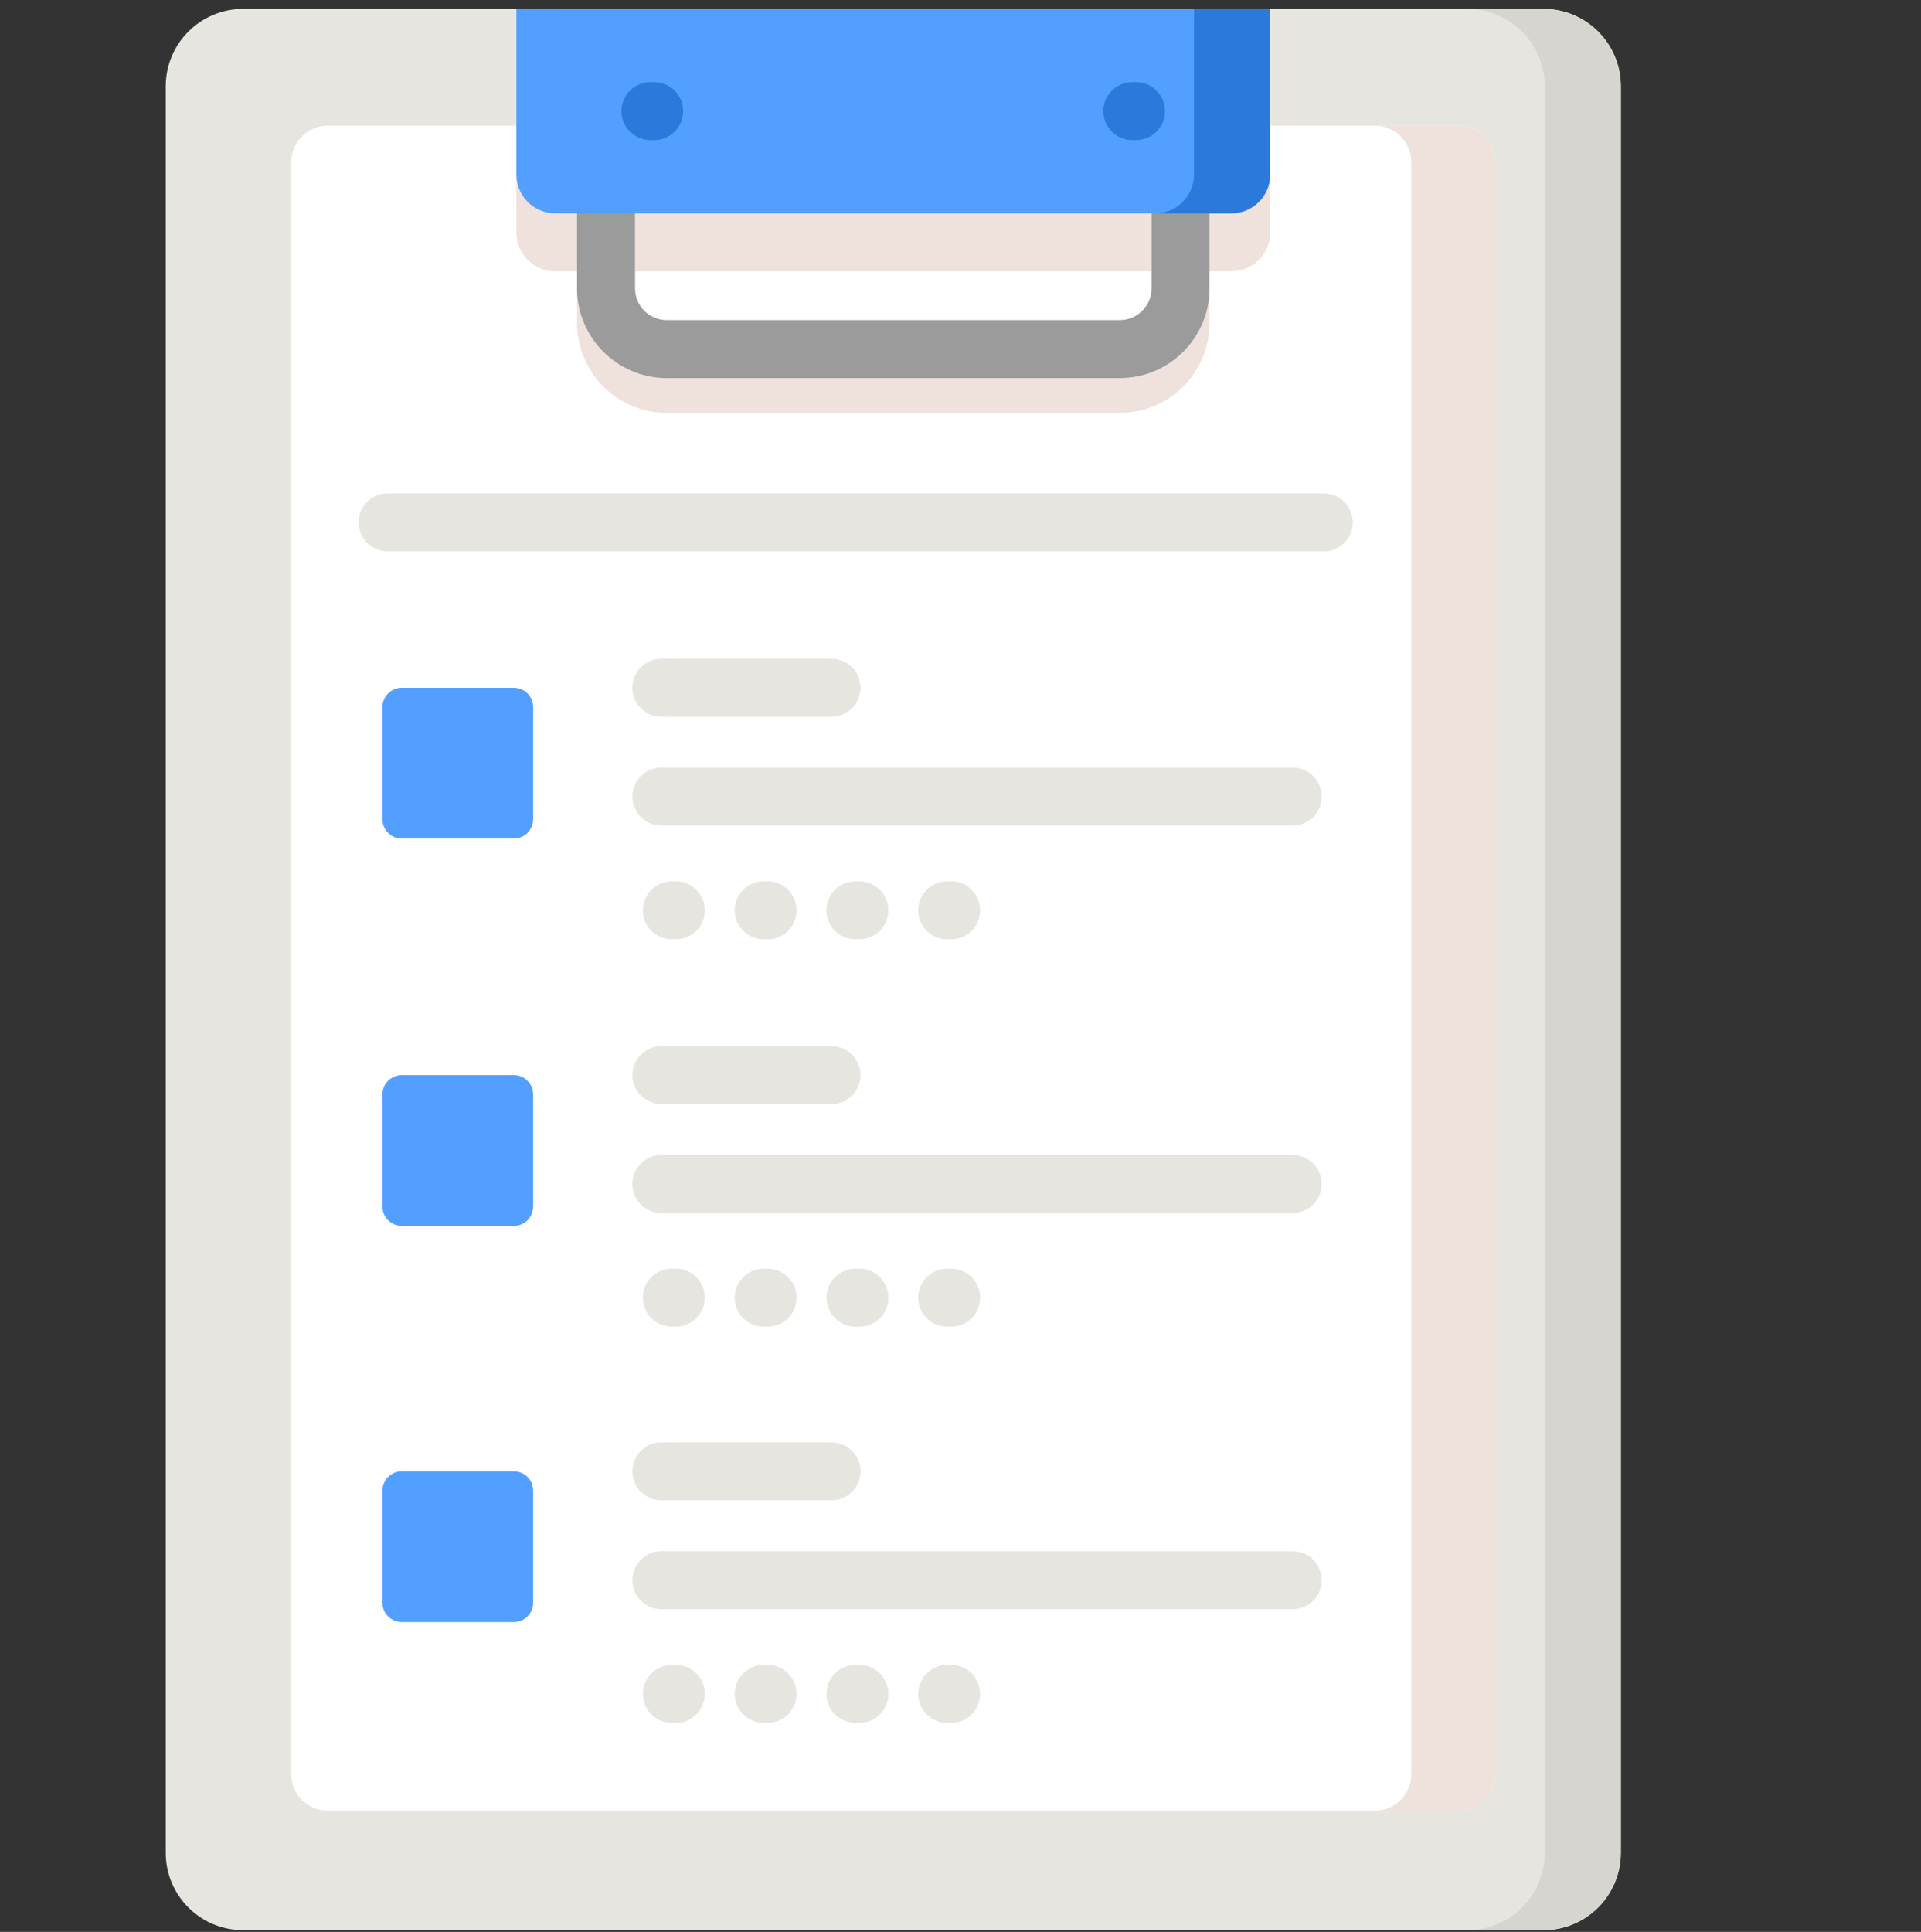 <svg width="180" height="181" viewBox="0 0 180 181" fill="none" xmlns="http://www.w3.org/2000/svg">
<rect x="0" y="0" width="180" height="181" fill="#333333" stroke="none"/>
<g clip-path="url(#clip0_819_47071)">
<path d="M151.871 8.08V173.593C151.871 177.595 148.63 180.836 144.628 180.836H22.775C18.773 180.836 15.531 177.595 15.531 173.593V8.08C15.531 4.077 18.773 0.836 22.775 0.836H52.748V11.321C52.748 13.324 54.371 14.943 56.37 14.943H111.395C113.394 14.943 115.017 13.324 115.017 11.321V0.836H144.628C148.63 0.836 151.871 4.077 151.871 8.08Z" fill="#E6E5E0"/>
<path d="M151.875 8.08V173.593C151.875 177.595 148.63 180.836 144.631 180.836H137.5C141.498 180.836 144.744 177.595 144.744 173.593V8.08C144.743 4.077 141.498 0.836 137.5 0.836H144.631C148.629 0.836 151.875 4.077 151.875 8.08Z" fill="#D6D5D0"/>
<path d="M140.106 15.182V166.241C140.106 168.117 138.585 169.638 136.705 169.638H30.694C28.814 169.638 27.289 168.117 27.289 166.241V15.182C27.289 13.306 28.814 11.781 30.694 11.781H52.775C53 13.567 54.525 14.943 56.368 14.943H111.393C113.236 14.943 114.761 13.567 114.985 11.781H136.705C138.585 11.781 140.106 13.306 140.106 15.182Z" fill="white"/>
<path d="M48.391 11.781V21.796C48.391 23.795 50.013 25.417 52.012 25.417H54.069V30.27C54.069 34.91 57.843 38.684 62.483 38.684H104.922C109.562 38.684 113.335 34.91 113.335 30.27V25.417H115.392C117.392 25.417 119.014 23.794 119.014 21.795V11.781H48.391ZM107.903 30.27C107.903 31.915 106.566 33.251 104.922 33.251H62.483C60.838 33.251 59.502 31.915 59.502 30.27V25.417H107.903V30.27Z" fill="#EFE2DD"/>
<path d="M140.107 15.181V166.239C140.107 168.115 138.584 169.639 136.707 169.639H128.836C130.713 169.639 132.236 168.115 132.236 166.239V15.181C132.236 13.305 130.713 11.781 128.836 11.781H136.707C138.584 11.781 140.107 13.304 140.107 15.181Z" fill="#EFE2DD"/>
<path d="M124.045 51.659H36.325C34.825 51.659 33.609 50.443 33.609 48.943C33.609 47.443 34.825 46.227 36.325 46.227H124.045C125.545 46.227 126.761 47.443 126.761 48.943C126.761 50.443 125.545 51.659 124.045 51.659Z" fill="#E6E5E0"/>
<path d="M63.326 88.003H62.958C61.458 88.003 60.242 86.787 60.242 85.287C60.242 83.786 61.458 82.57 62.958 82.57H63.326C64.826 82.57 66.042 83.786 66.042 85.287C66.042 86.787 64.826 88.003 63.326 88.003Z" fill="#E6E5E0"/>
<path d="M71.927 88.003H71.56C70.06 88.003 68.844 86.787 68.844 85.287C68.844 83.786 70.06 82.57 71.56 82.57H71.927C73.427 82.57 74.644 83.786 74.644 85.287C74.644 86.787 73.427 88.003 71.927 88.003Z" fill="#E6E5E0"/>
<path d="M80.521 88.003H80.154C78.654 88.003 77.438 86.787 77.438 85.287C77.438 83.786 78.654 82.57 80.154 82.57H80.521C82.021 82.57 83.237 83.786 83.237 85.287C83.237 86.787 82.021 88.003 80.521 88.003Z" fill="#E6E5E0"/>
<path d="M89.123 88.003H88.755C87.255 88.003 86.039 86.787 86.039 85.287C86.039 83.786 87.255 82.57 88.755 82.57H89.123C90.623 82.57 91.839 83.786 91.839 85.287C91.839 86.787 90.623 88.003 89.123 88.003Z" fill="#E6E5E0"/>
<path d="M121.13 77.35H61.974C60.474 77.35 59.258 76.134 59.258 74.634C59.258 73.134 60.474 71.918 61.974 71.918H121.13C122.63 71.918 123.846 73.134 123.846 74.634C123.847 76.134 122.63 77.35 121.13 77.35Z" fill="#E6E5E0"/>
<path d="M77.918 67.151H61.974C60.474 67.151 59.258 65.935 59.258 64.435C59.258 62.935 60.474 61.719 61.974 61.719H77.918C79.418 61.719 80.635 62.935 80.635 64.435C80.635 65.935 79.418 67.151 77.918 67.151Z" fill="#E6E5E0"/>
<path d="M104.925 35.423H62.484C57.845 35.423 54.07 31.649 54.07 27.01V17.81C54.07 16.31 55.286 15.094 56.786 15.094C58.287 15.094 59.503 16.31 59.503 17.81V27.01C59.503 28.654 60.84 29.991 62.484 29.991H104.924C106.568 29.991 107.905 28.654 107.905 27.01V17.81C107.905 16.31 109.121 15.094 110.621 15.094C112.121 15.094 113.337 16.31 113.337 17.81V27.01C113.338 31.649 109.563 35.423 104.925 35.423Z" fill="#9B9B9B"/>
<path d="M115.393 19.983H52.012C50.012 19.983 48.391 18.362 48.391 16.361V0.836H119.014V16.361C119.014 18.361 117.393 19.983 115.393 19.983Z" fill="#529FFF"/>
<path d="M119.011 0.836V16.362C119.011 18.362 117.388 19.984 115.389 19.984H108.258C110.257 19.984 111.88 18.362 111.88 16.362V0.836H119.011Z" fill="#2B79DA"/>
<path d="M61.3 13.128H60.95C59.45 13.128 58.234 11.912 58.234 10.412C58.234 8.911 59.45 7.695 60.95 7.695H61.3C62.8 7.695 64.016 8.911 64.016 10.412C64.016 11.912 62.8 13.128 61.3 13.128Z" fill="#2B79DA"/>
<path d="M106.448 13.128H106.099C104.599 13.128 103.383 11.912 103.383 10.412C103.383 8.911 104.599 7.695 106.099 7.695H106.448C107.948 7.695 109.164 8.911 109.164 10.412C109.164 11.912 107.948 13.128 106.448 13.128Z" fill="#2B79DA"/>
<path d="M48.15 78.562H37.647C36.647 78.562 35.836 77.751 35.836 76.751V66.248C35.836 65.248 36.647 64.438 37.647 64.438H48.15C49.15 64.438 49.961 65.248 49.961 66.248V76.751C49.961 77.751 49.15 78.562 48.15 78.562Z" fill="#529FFF"/>
<path d="M63.326 124.296H62.958C61.458 124.296 60.242 123.08 60.242 121.579C60.242 120.079 61.458 118.863 62.958 118.863H63.326C64.826 118.863 66.042 120.079 66.042 121.579C66.042 123.08 64.826 124.296 63.326 124.296Z" fill="#E6E5E0"/>
<path d="M71.927 124.296H71.56C70.06 124.296 68.844 123.08 68.844 121.579C68.844 120.079 70.06 118.863 71.56 118.863H71.927C73.427 118.863 74.644 120.079 74.644 121.579C74.644 123.08 73.427 124.296 71.927 124.296Z" fill="#E6E5E0"/>
<path d="M80.529 124.296H80.162C78.661 124.296 77.445 123.08 77.445 121.579C77.445 120.079 78.661 118.863 80.162 118.863H80.529C82.029 118.863 83.245 120.079 83.245 121.579C83.245 123.08 82.029 124.296 80.529 124.296Z" fill="#E6E5E0"/>
<path d="M89.123 124.296H88.755C87.255 124.296 86.039 123.08 86.039 121.579C86.039 120.079 87.255 118.863 88.755 118.863H89.123C90.623 118.863 91.839 120.079 91.839 121.579C91.839 123.08 90.623 124.296 89.123 124.296Z" fill="#E6E5E0"/>
<path d="M121.13 113.643H61.974C60.474 113.643 59.258 112.427 59.258 110.927C59.258 109.427 60.474 108.211 61.974 108.211H121.13C122.63 108.211 123.846 109.427 123.846 110.927C123.847 112.427 122.63 113.643 121.13 113.643Z" fill="#E6E5E0"/>
<path d="M77.918 103.444H61.974C60.474 103.444 59.258 102.228 59.258 100.728C59.258 99.228 60.474 98.012 61.974 98.012H77.918C79.418 98.012 80.635 99.228 80.635 100.728C80.635 102.228 79.418 103.444 77.918 103.444Z" fill="#E6E5E0"/>
<path d="M48.15 114.851H37.647C36.647 114.851 35.836 114.041 35.836 113.04V102.537C35.836 101.537 36.647 100.727 37.647 100.727H48.15C49.15 100.727 49.961 101.537 49.961 102.537V113.04C49.961 114.041 49.15 114.851 48.15 114.851Z" fill="#529FFF"/>
<path d="M63.326 161.417H62.958C61.458 161.417 60.242 160.201 60.242 158.701C60.242 157.2 61.458 155.984 62.958 155.984H63.326C64.826 155.984 66.042 157.2 66.042 158.701C66.042 160.201 64.826 161.417 63.326 161.417Z" fill="#E6E5E0"/>
<path d="M71.927 161.417H71.56C70.06 161.417 68.844 160.201 68.844 158.701C68.844 157.2 70.06 155.984 71.56 155.984H71.927C73.427 155.984 74.644 157.2 74.644 158.701C74.644 160.201 73.427 161.417 71.927 161.417Z" fill="#E6E5E0"/>
<path d="M80.529 161.417H80.162C78.661 161.417 77.445 160.201 77.445 158.701C77.445 157.2 78.661 155.984 80.162 155.984H80.529C82.029 155.984 83.245 157.2 83.245 158.701C83.245 160.201 82.029 161.417 80.529 161.417Z" fill="#E6E5E0"/>
<path d="M89.123 161.417H88.755C87.255 161.417 86.039 160.201 86.039 158.701C86.039 157.2 87.255 155.984 88.755 155.984H89.123C90.623 155.984 91.839 157.2 91.839 158.701C91.839 160.201 90.623 161.417 89.123 161.417Z" fill="#E6E5E0"/>
<path d="M121.13 150.764H61.974C60.474 150.764 59.258 149.548 59.258 148.048C59.258 146.548 60.474 145.332 61.974 145.332H121.13C122.63 145.332 123.846 146.548 123.846 148.048C123.847 149.548 122.63 150.764 121.13 150.764Z" fill="#E6E5E0"/>
<path d="M77.918 140.565H61.974C60.474 140.565 59.258 139.349 59.258 137.849C59.258 136.349 60.474 135.133 61.974 135.133H77.918C79.418 135.133 80.635 136.349 80.635 137.849C80.635 139.349 79.418 140.565 77.918 140.565Z" fill="#E6E5E0"/>
<path d="M48.15 151.972H37.647C36.647 151.972 35.836 151.162 35.836 150.161V139.659C35.836 138.658 36.647 137.848 37.647 137.848H48.15C49.15 137.848 49.961 138.658 49.961 139.659V150.161C49.961 151.162 49.15 151.972 48.15 151.972Z" fill="#529FFF"/>
</g>
<defs>
<clipPath id="clip0_819_47071">
<rect width="180" height="180" fill="white" transform="translate(0 0.836)"/>
</clipPath>
</defs>
</svg>
